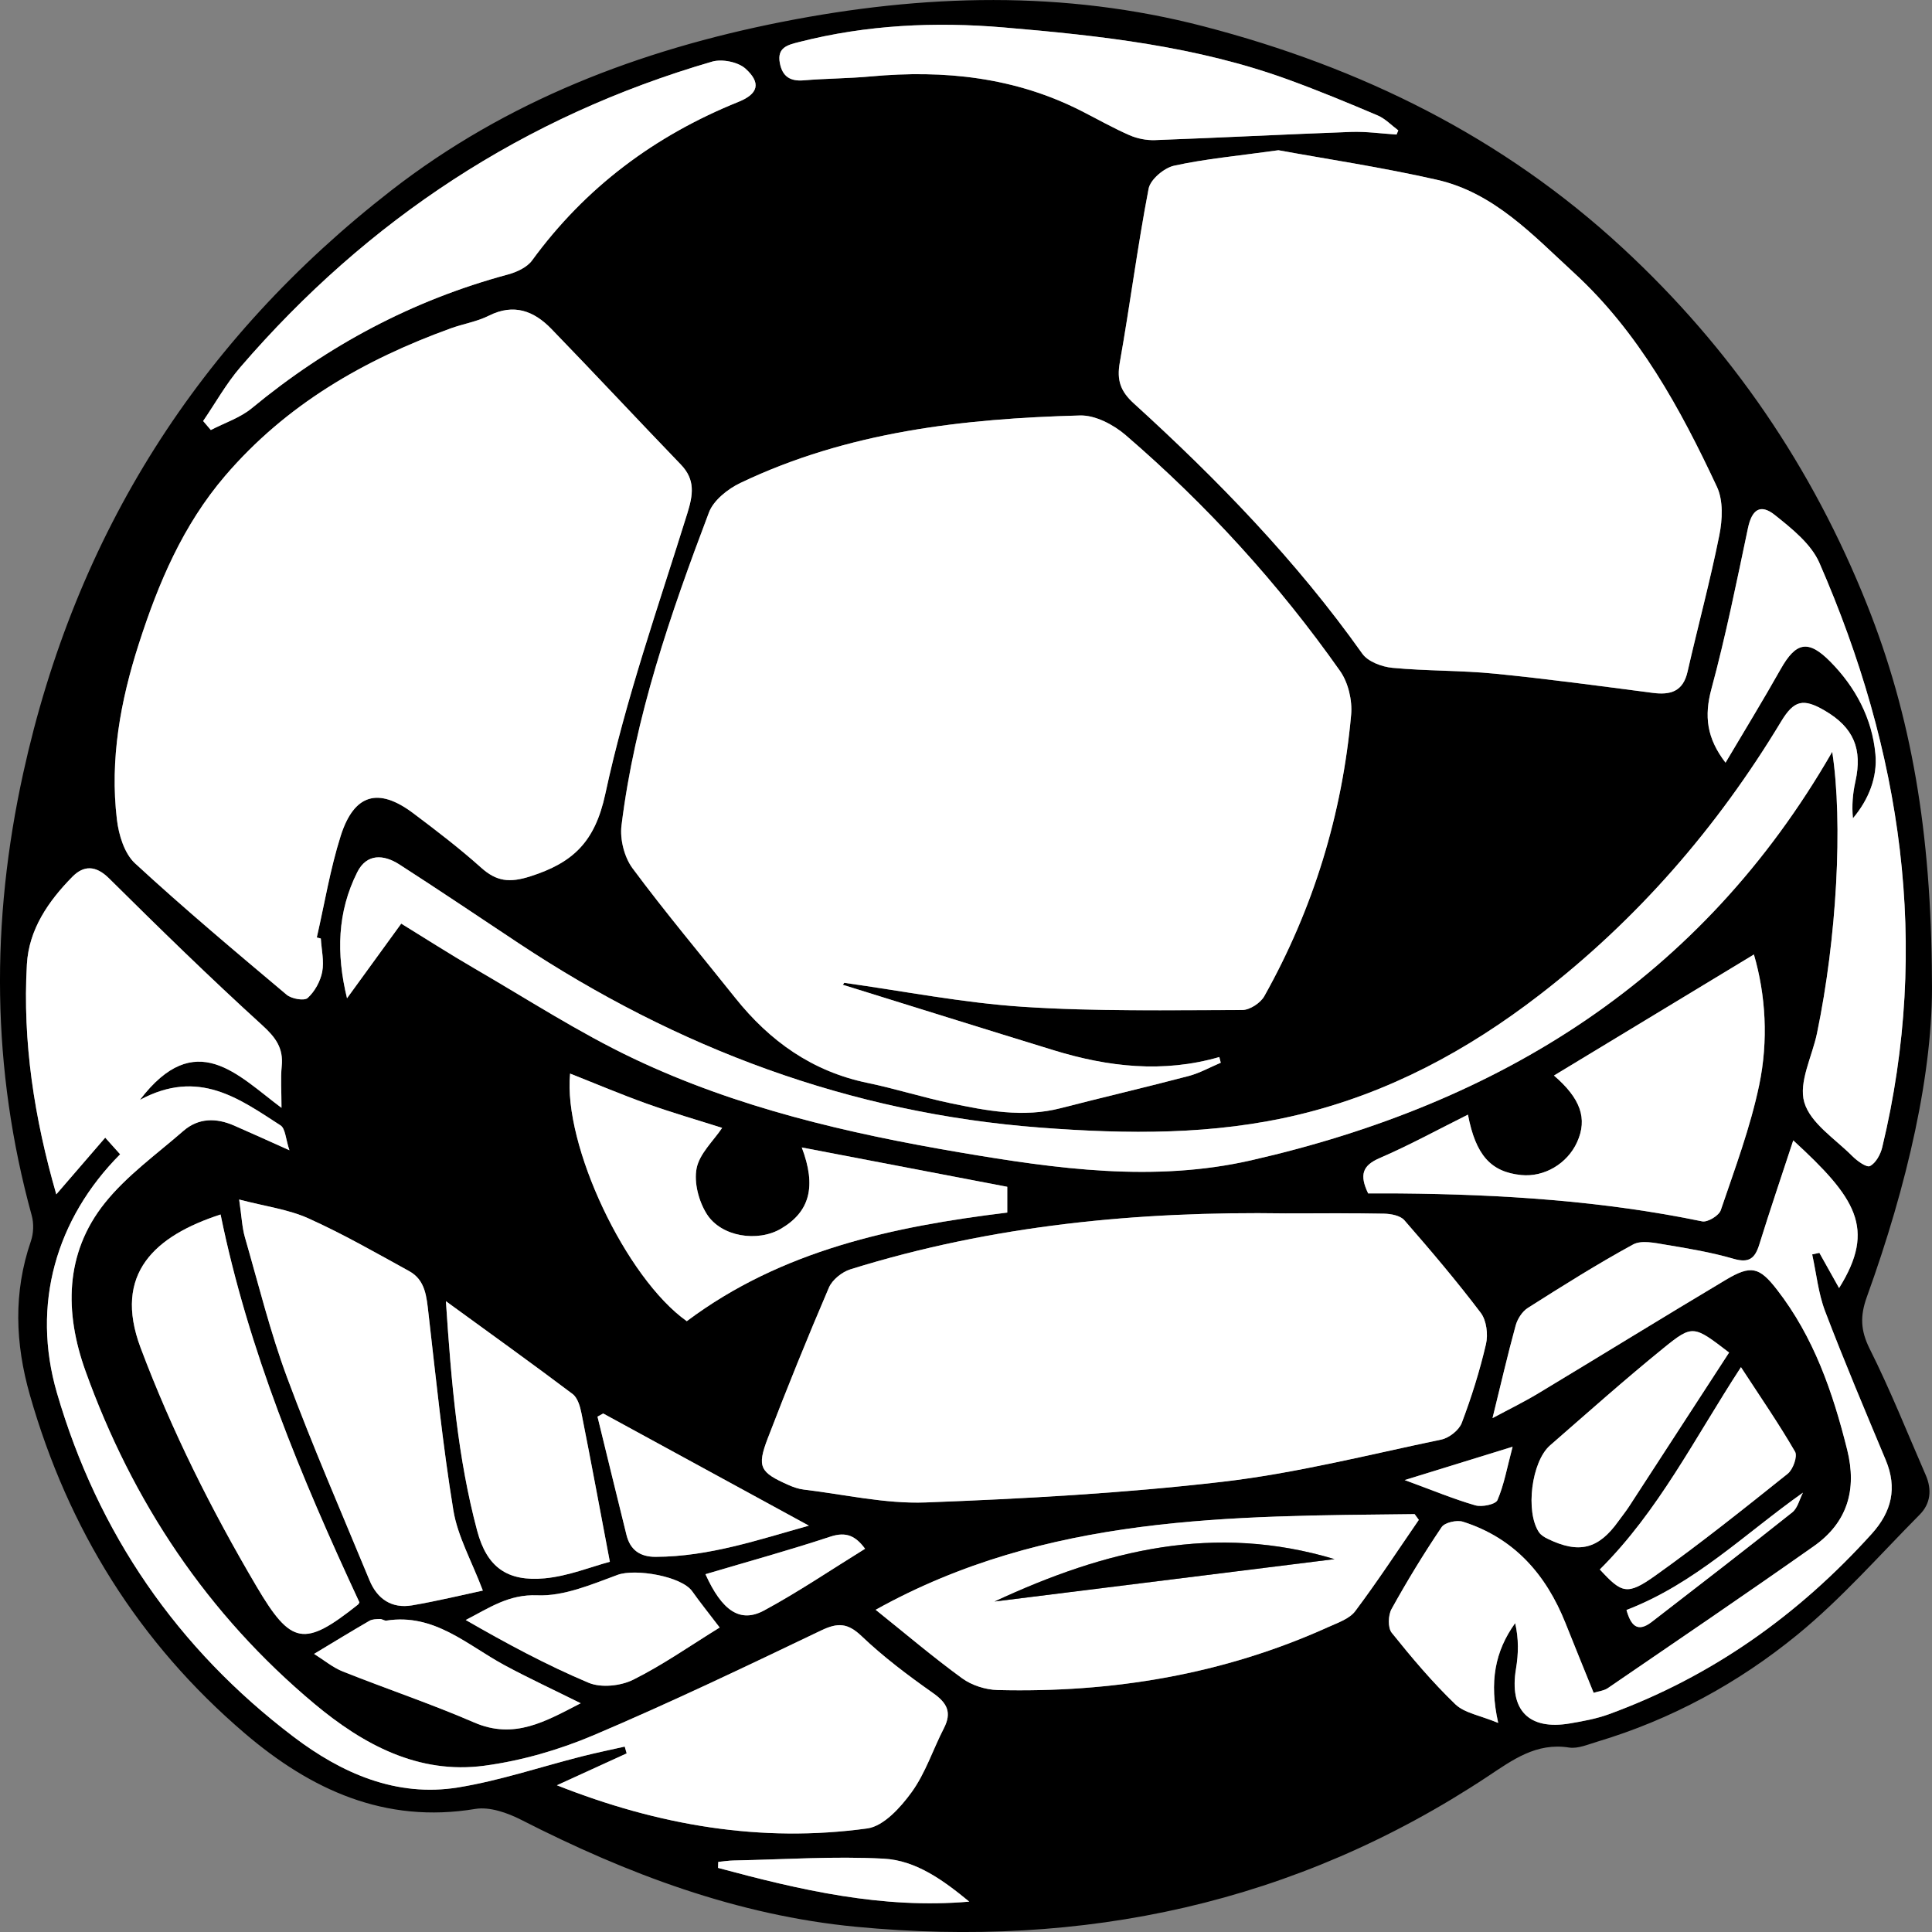 <?xml version="1.0" encoding="utf-8"?>
<!-- Generator: Adobe Illustrator 26.3.1, SVG Export Plug-In . SVG Version: 6.00 Build 0)  -->
<svg version="1.1" id="Layer_1" xmlns="http://www.w3.org/2000/svg" xmlns:xlink="http://www.w3.org/1999/xlink" x="0px" y="0px"
	 viewBox="0 0 500 500" style="enable-background:new 0 0 500 500;" xml:space="preserve">
<rect x="0" y="0" width="500" height="500" fill="#808080" stroke="none"/>
<style type="text/css">
	.st0{fill:#FFFFFF;}
</style>
<g>
	<path d="M499.98,253.5c0.43,23.7-6.4,53.27-16.83,82.11c-1.79,4.95-1.66,8.7,0.73,13.48c5.34,10.65,9.75,21.76,14.51,32.69
		c1.61,3.71,1.27,7.34-1.58,10.21c-10.42,10.51-20.26,21.76-31.67,31.09c-15.29,12.5-32.65,21.95-51.78,27.67
		c-2.39,0.71-5,1.87-7.3,1.51c-8.51-1.33-14.62,3.22-21.04,7.48c-49.71,32.91-104.64,44.54-163.47,38.91
		c-30.77-2.95-59.26-13.69-86.64-27.67c-3.57-1.82-8.17-3.45-11.91-2.83c-23.43,3.89-42.58-5-59.61-19.53
		c-27.47-23.45-45.77-52.92-55.66-87.6c-3.79-13.28-4.31-26.53,0.26-39.8c0.7-2.02,0.79-4.59,0.22-6.65
		c-10.45-37.99-10.64-76.06-2.2-114.49c13.58-61.82,45.4-112.08,95.29-150.83c29.85-23.18,64.22-36.31,101.14-43.6
		c36.53-7.2,72.87-8.25,109.14,1.19c40.64,10.58,77.24,28.56,108.36,57.34c28.16,26.04,49.1,56.82,63.23,92.25
		C494.65,185.22,499.82,215.31,499.98,253.5z M218.12,254.86c0.12-0.17,0.24-0.34,0.36-0.5c15.43,2.15,30.8,5.2,46.31,6.21
		c18.83,1.23,37.78,0.85,56.68,0.83c1.95,0,4.73-1.81,5.71-3.57c12.7-22.66,20.16-47.03,22.48-72.86c0.33-3.69-0.74-8.3-2.86-11.3
		c-15.94-22.64-34.52-43-55.5-61.06c-3.14-2.7-7.87-5.18-11.8-5.08c-30.26,0.82-60.14,4.2-87.92,17.47
		c-3.24,1.55-6.93,4.48-8.12,7.63c-9.97,26.31-19.16,52.92-22.63,81.02c-0.44,3.57,0.73,8.2,2.86,11.07
		c8.5,11.45,17.69,22.38,26.58,33.54c8.92,11.19,19.91,19.04,34.19,21.99c7.18,1.49,14.19,3.72,21.36,5.23
		c9.45,1.99,18.95,3.83,28.67,1.32c11.02-2.85,22.11-5.43,33.11-8.32c2.88-0.76,5.55-2.27,8.32-3.44c-0.13-0.49-0.25-0.98-0.38-1.47
		c-14.54,4.2-28.78,2.57-42.83-1.75C254.5,266.22,236.32,260.51,218.12,254.86z M83.03,242.89c-0.35-0.09-0.7-0.18-1.05-0.27
		c2.01-8.77,3.46-17.72,6.18-26.27c3.46-10.9,9.75-12.65,18.75-5.9c6.01,4.51,12,9.1,17.59,14.1c4.02,3.6,7.36,3.97,12.73,2.26
		c11.03-3.52,16.74-8.85,19.42-21.35c5.28-24.57,13.72-48.49,21.21-72.56c1.5-4.83,2.13-8.73-1.66-12.66
		c-11.23-11.66-22.26-23.5-33.52-35.12c-4.49-4.63-9.7-6.66-16.17-3.41c-3.06,1.54-6.61,2.1-9.87,3.28
		c-22.48,8.14-42.62,19.74-58.41,38.19c-10.92,12.76-17.25,27.73-22.29,43.4c-4.76,14.8-7.55,29.96-5.69,45.53
		c0.47,3.96,1.93,8.78,4.68,11.32c12.71,11.74,25.99,22.87,39.24,34.01c1.27,1.07,4.56,1.65,5.44,0.85c1.83-1.67,3.29-4.3,3.77-6.76
		C83.92,248.77,83.2,245.78,83.03,242.89z M330.86,38.88c-10.67,1.49-18.96,2.24-27.01,4.01c-2.59,0.57-6.14,3.56-6.6,5.95
		c-2.87,14.93-4.81,30.03-7.46,45.01c-0.8,4.53,0.16,7.4,3.62,10.55c21.72,19.75,42.09,40.73,59.14,64.77
		c1.47,2.07,5.06,3.41,7.79,3.67c8.83,0.84,17.76,0.64,26.58,1.52c13.62,1.35,27.2,3.2,40.78,4.96c4.62,0.6,7.86-0.33,9.03-5.48
		c2.68-11.8,5.85-23.49,8.23-35.35c0.8-4,1.04-8.95-0.61-12.46c-9.5-20.31-20.26-40.03-37.02-55.43
		c-10.57-9.71-20.7-20.73-35.48-24.07C357.62,43.29,343.15,41.13,330.86,38.88z M332.7,314.02c-38.21-0.58-75.93,3.06-112.59,14.46
		c-2.18,0.68-4.71,2.7-5.59,4.74c-5.53,12.9-10.81,25.91-15.83,39.01c-2.85,7.44-2.02,8.81,5.42,12.09c1.22,0.54,2.55,1,3.86,1.16
		c10.52,1.25,21.1,3.73,31.56,3.34c25.62-0.97,51.3-2.38,76.76-5.34c19.08-2.21,37.88-7.01,56.74-10.94
		c2.02-0.42,4.56-2.43,5.27-4.3c2.52-6.65,4.66-13.48,6.27-20.4c0.58-2.51,0.14-6.12-1.35-8.09c-6.25-8.26-12.97-16.17-19.78-23.98
		c-1.05-1.2-3.45-1.65-5.25-1.69C349.69,313.92,341.19,314.02,332.7,314.02z M72.85,286.71c0-4.37-0.26-7.61,0.06-10.78
		c0.47-4.69-1.55-7.44-5.05-10.62c-13.54-12.32-26.64-25.11-39.64-38c-3.46-3.43-6.57-3.37-9.49-0.41
		c-6.2,6.3-11.26,13.62-11.77,22.66c-1.14,20.12,1.92,39.79,7.61,59.53c4.34-5.04,8.4-9.73,12.66-14.67
		c1.65,1.84,2.76,3.07,3.86,4.3c-16.61,16.69-23,38.96-16.35,61.77c10.58,36.27,31.11,66.14,61.24,88.99
		c12.37,9.38,26.56,15.72,42.64,13.09c10.79-1.77,21.29-5.32,31.94-8.02c3.68-0.93,7.41-1.7,11.12-2.54
		c0.17,0.59,0.33,1.17,0.5,1.76c-5.78,2.64-11.55,5.28-18.05,8.25c26.27,10.4,52.83,14.95,80.32,11.17
		c4.25-0.58,8.65-5.47,11.51-9.42c3.56-4.93,5.49-11,8.31-16.49c2.1-4.09,0.88-6.53-2.78-9.11c-6.45-4.54-12.82-9.32-18.51-14.75
		c-3.6-3.43-6.16-3.52-10.46-1.47c-19.49,9.33-38.99,18.67-58.88,27.11c-8.95,3.8-18.65,6.6-28.28,7.9
		c-17.06,2.29-31.4-5.49-43.94-15.98c-27.73-23.17-47.16-52.34-59.31-86.21c-5.39-15.03-5.43-30.38,5.02-43.44
		c5.67-7.09,13.37-12.6,20.32-18.65c3.9-3.4,8.46-3.41,13.07-1.42c4.38,1.9,8.73,3.89,14.38,6.42c-0.98-2.92-1.04-5.62-2.3-6.44
		c-10.65-6.88-21.19-14.81-36.4-6.59C50.61,265.77,61.44,278.2,72.85,286.71z M474.18,194.57c2.82,18.4,1.18,48.26-3.95,72.84
		c-1.26,6.02-4.81,12.67-3.29,17.86c1.58,5.39,7.94,9.43,12.39,13.89c1.27,1.27,3.73,3.06,4.61,2.61c1.51-0.77,2.73-3,3.17-4.84
		c12.59-52.33,4.97-102.62-16.26-151.27c-2.14-4.9-7.13-8.87-11.52-12.37c-3.8-3.04-5.97-1.35-6.97,3.4
		c-2.93,13.93-5.75,27.91-9.46,41.64c-1.87,6.94-1.25,12.68,3.66,19.05c4.94-8.35,9.74-16.19,14.26-24.2
		c3.95-7.01,7.12-7.74,12.82-1.98c6.57,6.63,10.87,14.75,11.71,23.98c0.54,5.94-1.73,11.74-5.82,16.59
		c-0.32-3.28-0.05-6.43,0.63-9.48c1.89-8.44-0.43-14-7.89-18.37c-5.59-3.27-7.98-2.75-11.35,2.84
		c-16.51,27.39-37.15,51.18-62.51,70.73c-18.67,14.4-39.08,25.38-62.25,30.97c-22.12,5.33-44.43,5.06-66.86,3.37
		c-49.32-3.73-94.02-20.52-135.03-47.69c-10.3-6.82-20.54-13.74-30.92-20.42c-4.04-2.6-8.45-2.9-10.91,2.02
		c-5.14,10.27-5.46,21.02-2.64,32.61c4.86-6.7,9.16-12.61,14.03-19.32c5.96,3.66,12.4,7.8,19.01,11.64
		c13.66,7.93,26.99,16.58,41.21,23.33c26.69,12.67,55.34,19.31,84.34,24.24c25.03,4.25,50.26,7.79,75.44,2.04
		C388.16,285.6,440.34,253.39,474.18,194.57z M386.26,367.01c4.19-2.25,8.13-4.17,11.87-6.42c16.2-9.75,32.29-19.69,48.53-29.38
		c6.51-3.89,8.66-3.33,13.21,2.53c9.55,12.29,14.48,26.58,18.19,41.47c2.58,10.37,0.02,18.85-8.65,24.95
		c-17.63,12.42-35.48,24.54-53.29,36.72c-1.01,0.69-2.41,0.81-3.68,1.22c-2.51-6.22-4.91-12.09-7.26-17.98
		c-5.03-12.63-13.29-22.09-26.56-26.3c-1.59-0.51-4.7,0.19-5.52,1.4c-4.63,6.86-8.95,13.95-12.96,21.19c-0.89,1.61-1,4.85,0.04,6.14
		c5.16,6.44,10.52,12.79,16.45,18.5c2.39,2.3,6.43,2.89,11.11,4.84c-2.37-10.64-0.83-18.55,4.39-25.83
		c0.94,4.04,0.87,7.96,0.22,11.79c-1.79,10.69,3.28,15.99,13.95,14.17c3.41-0.58,6.88-1.21,10.11-2.39
		c26.66-9.74,49.06-25.71,68.01-46.69c5.14-5.7,6.64-11.84,3.62-19.07c-5.34-12.79-10.75-25.56-15.69-38.51
		c-1.78-4.66-2.27-9.8-3.35-14.72c0.62-0.13,1.24-0.27,1.86-0.4c1.66,2.96,3.31,5.92,5.1,9.11c9.67-15.47,4.29-23.38-11.86-38.22
		c-2.96,9.02-5.99,17.93-8.78,26.92c-1.11,3.58-2.62,4.9-6.64,3.73c-5.73-1.66-11.66-2.67-17.56-3.64c-2.8-0.46-6.3-1.26-8.47-0.07
		c-9.3,5.07-18.28,10.73-27.23,16.41c-1.46,0.92-2.69,2.85-3.16,4.55C390.17,350.62,388.41,358.29,386.26,367.01z M367.19,393.34
		c-0.36-0.5-0.72-0.99-1.07-1.49c-47.54,0.53-95.24,0.12-139.49,24.76c7.63,6.12,14.8,12.22,22.39,17.74
		c2.49,1.82,6.06,2.95,9.17,3.03c29.71,0.74,58.44-4,85.67-16.34c2.44-1.11,5.41-2.11,6.89-4.08
		C356.49,409.29,361.75,401.24,367.19,393.34z M124.96,411.64c-2.92-7.7-6.52-14.01-7.62-20.74c-2.77-16.88-4.48-33.94-6.44-50.95
		c-0.5-4.3-0.76-8.64-5-10.97c-8.6-4.73-17.14-9.64-26.07-13.65c-5.2-2.34-11.11-3.09-17.93-4.88c0.66,4.51,0.76,7.21,1.48,9.73
		c3.51,12.2,6.56,24.58,10.97,36.45c6.56,17.66,14.09,34.95,21.29,52.37c2,4.83,5.75,7.37,11.01,6.48
		C113.24,414.34,119.75,412.75,124.96,411.64z M354.08,308.86c2.76,0,5.45-0.02,8.14,0c26.3,0.24,52.46,1.88,78.31,7.23
		c1.4,0.29,4.33-1.49,4.81-2.89c3.63-10.71,7.65-21.4,9.95-32.42c2.39-11.47,1.7-23.23-1.37-33.76
		c-17.42,10.54-34.62,20.96-51.75,31.33c6.88,5.92,8.74,11.15,5.99,17.23c-2.53,5.59-8.52,9.11-14.46,8.52
		c-7.87-0.79-11.79-5.16-13.79-15.63c-7.66,3.82-15.11,7.9-22.87,11.25C352.56,301.65,351.79,304.09,354.08,308.86z M52.57,108.96
		c0.67,0.78,1.33,1.55,2,2.33c3.56-1.86,7.59-3.16,10.62-5.66c19.64-16.22,41.55-27.92,66.19-34.57c2.3-0.62,5-1.84,6.32-3.65
		c13.82-18.93,31.78-32.33,53.45-41.06c5.13-2.07,5.85-4.91,1.81-8.57c-1.93-1.74-6.09-2.57-8.66-1.83
		C135.69,30.08,95.15,56.79,62.2,95.03C58.54,99.28,55.76,104.3,52.57,108.96z M93.02,414.7c-15.18-32.63-28.78-65.35-35.94-100.39
		c-16.85,5.48-27.94,15.23-20.69,34.52c8.11,21.56,18.33,41.96,29.99,61.73c8.96,15.19,12.32,15.79,26.25,4.71
		C92.78,415.16,92.85,414.96,93.02,414.7z M207.5,296.96c3.84,10.12,2.07,16.64-5.37,21.03c-6,3.54-15.49,2.15-19.24-3.83
		c-2.06-3.28-3.33-8.11-2.61-11.78c0.75-3.82,4.34-7.08,6.61-10.48c-6.22-1.98-12.9-3.91-19.43-6.24
		c-6.69-2.39-13.23-5.17-19.92-7.81c-1.83,18.53,14.44,52.91,30.2,64.08c24.54-18.39,53.41-24.5,82.94-28.11c0-2.58,0-4.58,0-6.67
		C242.91,303.74,225.52,300.41,207.5,296.96z M361.43,34.82c0.15-0.36,0.3-0.72,0.44-1.08c-1.77-1.31-3.36-3.02-5.33-3.86
		c-7.62-3.25-15.29-6.42-23.07-9.25c-23.79-8.68-48.74-11.41-73.72-13.53c-17.75-1.51-35.48-0.68-52.89,3.76
		c-2.92,0.74-5.84,1.37-5.04,5.48c0.66,3.43,2.64,4.75,6.18,4.45c5.76-0.49,11.57-0.48,17.33-1.01c19.01-1.75,37.37,0.19,54.61,8.98
		c4.12,2.1,8.16,4.39,12.39,6.24c2,0.87,4.39,1.34,6.57,1.26c16.91-0.63,33.82-1.51,50.73-2.12C353.56,34,357.5,34.58,361.43,34.82z
		 M115.4,336.75c1.41,21.27,3.08,40.59,8.09,59.4c2.52,9.43,7.75,13.21,17.5,12.31c6.08-0.56,11.98-2.99,16.84-4.28
		c-2.64-13.95-4.91-26.19-7.34-38.4c-0.35-1.78-1-4.03-2.3-5.02C137.81,352.94,127.23,345.36,115.4,336.75z M447.49,350.04
		c-9.15-7.01-9.39-7.31-16.92-1.2c-10.03,8.14-19.68,16.75-29.42,25.23c-4.81,4.19-6.42,17.18-2.86,22.48
		c0.49,0.73,1.39,1.28,2.22,1.68c8.17,3.96,13.18,2.69,18.36-4.58c0.9-1.26,1.88-2.45,2.72-3.75
		C430.19,376.7,438.76,363.48,447.49,350.04z M186.25,421.2c-2.95-3.87-5.12-6.55-7.09-9.36c-2.77-3.94-14.78-5.94-19.33-4.27
		c-6.72,2.48-13.92,5.57-20.78,5.29c-7.38-0.3-12.36,3.21-18.52,6.39c10.42,6,20.88,11.65,31.8,16.24
		c3.23,1.36,8.28,0.84,11.53-0.78C171.54,430.9,178.64,425.9,186.25,421.2z M414.03,406.18c5.68,6.13,7.03,6.8,14.35,1.6
		c11.75-8.36,23.03-17.38,34.29-26.39c1.37-1.09,2.58-4.5,1.89-5.69c-4.18-7.22-8.94-14.11-14-21.88
		C438.52,372.29,429.28,390.99,414.03,406.18z M81.28,428.03c2.58,1.61,4.83,3.52,7.43,4.55c11.29,4.5,22.84,8.36,33.98,13.19
		c10.44,4.52,18.51-0.3,27.59-4.97c-7.04-3.5-13.46-6.48-19.68-9.83c-9.7-5.22-18.19-13.5-30.6-11.56
		c-0.52,0.08-1.12-0.43-1.67-0.41c-0.92,0.03-1.97,0.03-2.72,0.46C90.97,422.14,86.4,424.95,81.28,428.03z M156.11,365.81
		c-0.49,0.27-0.98,0.54-1.48,0.81c2.49,10.2,4.97,20.41,7.5,30.61c0.96,3.89,3.49,5.7,7.55,5.68c13.87-0.05,26.75-4.47,39.66-8.07
		C191.42,385.07,173.76,375.44,156.11,365.81z M250.84,492.14c-6.63-5.44-13.71-10.67-22.17-11.12
		c-12.87-0.68-25.83,0.21-38.75,0.47c-1.35,0.03-2.69,0.24-4.03,0.37c-0.02,0.52-0.04,1.03-0.05,1.55
		C207,489.1,228.28,494.09,250.84,492.14z M182.57,407.4c4.28,9.45,8.95,12.75,15.2,9.37c8.89-4.8,17.3-10.51,26.11-15.96
		c-2.42-3.27-4.83-4.5-8.96-3.14C204.33,401.18,193.56,404.14,182.57,407.4z M420.93,416.66c1.11,3.95,2.8,5.98,6.53,3.1
		c12.17-9.4,24.36-18.79,36.39-28.37c1.39-1.11,1.86-3.37,2.75-5.09C451.59,396.9,438.69,409.84,420.93,416.66z M363.53,383.04
		c7.09,2.6,12.58,4.89,18.26,6.53c1.73,0.5,5.26-0.23,5.75-1.35c1.72-3.97,2.47-8.35,3.92-13.81
		C381.44,377.51,373.25,380.04,363.53,383.04z"/>
	<path class="st0" d="M218.12,254.86c18.2,5.65,36.39,11.36,54.61,16.95c14.05,4.31,28.29,5.95,42.83,1.75
		c0.13,0.49,0.25,0.98,0.38,1.47c-2.77,1.17-5.45,2.68-8.32,3.44c-11,2.9-22.09,5.48-33.11,8.32c-9.72,2.51-19.21,0.66-28.67-1.32
		c-7.17-1.51-14.19-3.74-21.36-5.23c-14.28-2.96-25.27-10.81-34.19-21.99c-8.89-11.16-18.09-22.09-26.58-33.54
		c-2.13-2.87-3.3-7.5-2.86-11.07c3.47-28.1,12.66-54.71,22.63-81.02c1.19-3.15,4.88-6.08,8.12-7.63
		c27.77-13.27,57.66-16.65,87.92-17.47c3.92-0.11,8.66,2.38,11.8,5.08c20.99,18.07,39.56,38.43,55.5,61.06
		c2.11,3,3.19,7.61,2.86,11.3c-2.33,25.83-9.78,50.2-22.48,72.86c-0.99,1.76-3.76,3.57-5.71,3.57c-18.9,0.02-37.85,0.4-56.68-0.83
		c-15.51-1.01-30.88-4.06-46.31-6.21C218.36,254.52,218.24,254.69,218.12,254.86z"/>
	<path class="st0" d="M83.03,242.89c0.17,2.89,0.89,5.88,0.36,8.63c-0.48,2.46-1.93,5.09-3.77,6.76c-0.88,0.8-4.18,0.22-5.44-0.85
		c-13.25-11.15-26.52-22.28-39.24-34.01c-2.75-2.54-4.21-7.36-4.68-11.32c-1.86-15.57,0.92-30.73,5.69-45.53
		c5.04-15.66,11.38-30.64,22.29-43.4c15.79-18.45,35.93-30.05,58.41-38.19c3.26-1.18,6.81-1.74,9.87-3.28
		c6.47-3.25,11.68-1.22,16.17,3.41c11.26,11.62,22.29,23.46,33.52,35.12c3.79,3.94,3.16,7.84,1.66,12.66
		c-7.49,24.07-15.93,47.98-21.21,72.56c-2.69,12.5-8.39,17.82-19.42,21.35c-5.37,1.71-8.71,1.34-12.73-2.26
		c-5.59-5.01-11.58-9.59-17.59-14.1c-8.99-6.75-15.29-4.99-18.75,5.9c-2.71,8.55-4.17,17.5-6.18,26.27
		C82.32,242.71,82.68,242.8,83.03,242.89z"/>
	<path class="st0" d="M330.86,38.88c12.29,2.25,26.76,4.41,41,7.64c14.78,3.34,24.9,14.36,35.48,24.07
		c16.77,15.4,27.52,35.12,37.02,55.43c1.64,3.52,1.41,8.46,0.61,12.46c-2.37,11.86-5.54,23.55-8.23,35.35
		c-1.17,5.15-4.41,6.08-9.03,5.48c-13.58-1.77-27.16-3.61-40.78-4.96c-8.82-0.88-17.75-0.68-26.58-1.52
		c-2.74-0.26-6.33-1.6-7.79-3.67c-17.06-24.04-37.43-45.02-59.14-64.77c-3.46-3.14-4.42-6.01-3.62-10.55
		c2.66-14.97,4.59-30.08,7.46-45.01c0.46-2.39,4.01-5.38,6.6-5.95C311.91,41.11,320.19,40.37,330.86,38.88z"/>
	<path class="st0" d="M332.7,314.02c8.5,0,16.99-0.09,25.49,0.08c1.79,0.04,4.2,0.49,5.25,1.69c6.81,7.81,13.53,15.72,19.78,23.98
		c1.49,1.97,1.93,5.58,1.35,8.09c-1.61,6.92-3.75,13.75-6.27,20.4c-0.71,1.87-3.25,3.87-5.27,4.3
		c-18.86,3.93-37.65,8.73-56.74,10.94c-25.46,2.95-51.13,4.37-76.76,5.34c-10.47,0.39-21.04-2.09-31.56-3.34
		c-1.32-0.16-2.64-0.62-3.86-1.16c-7.43-3.28-8.27-4.65-5.42-12.09c5.03-13.1,10.3-26.12,15.83-39.01c0.87-2.04,3.4-4.06,5.59-4.74
		C256.76,317.07,294.49,313.44,332.7,314.02z"/>
	<path class="st0" d="M72.85,286.71c-11.42-8.51-22.25-20.94-36.65-2.05c15.21-8.21,25.75-0.28,36.4,6.59
		c1.27,0.82,1.32,3.52,2.3,6.44c-5.66-2.53-10-4.52-14.38-6.42c-4.6-1.99-9.16-1.98-13.07,1.42c-6.94,6.05-14.64,11.55-20.32,18.65
		c-10.45,13.06-10.41,28.41-5.02,43.44c12.15,33.87,31.57,63.04,59.31,86.21c12.55,10.48,26.88,18.27,43.94,15.98
		c9.63-1.29,19.33-4.1,28.28-7.9c19.88-8.44,39.39-17.78,58.88-27.11c4.3-2.06,6.86-1.96,10.46,1.47
		c5.69,5.42,12.07,10.21,18.51,14.75c3.67,2.58,4.89,5.02,2.78,9.11c-2.82,5.48-4.75,11.56-8.31,16.49
		c-2.86,3.96-7.26,8.84-11.51,9.42c-27.49,3.77-54.05-0.78-80.32-11.17c6.49-2.97,12.27-5.61,18.05-8.25
		c-0.17-0.59-0.33-1.17-0.5-1.76c-3.71,0.84-7.44,1.6-11.12,2.54c-10.65,2.7-21.14,6.26-31.94,8.02
		c-16.08,2.63-30.27-3.7-42.64-13.09c-30.13-22.86-50.67-52.72-61.24-88.99c-6.65-22.81-0.26-45.08,16.35-61.77
		c-1.1-1.23-2.21-2.46-3.86-4.3c-4.26,4.94-8.31,9.64-12.66,14.67c-5.69-19.74-8.75-39.41-7.61-59.53
		c0.51-9.04,5.57-16.36,11.77-22.66c2.91-2.96,6.03-3.02,9.49,0.41c13,12.89,26.1,25.69,39.64,38c3.49,3.18,5.52,5.93,5.05,10.62
		C72.6,279.11,72.85,282.34,72.85,286.71z"/>
	<path class="st0" d="M474.18,194.57c-33.83,58.82-86.01,91.03-150.34,105.71c-25.19,5.75-50.42,2.21-75.44-2.04
		c-29.01-4.93-57.65-11.57-84.34-24.24c-14.23-6.75-27.55-15.41-41.21-23.33c-6.61-3.84-13.05-7.98-19.01-11.64
		c-4.87,6.7-9.17,12.62-14.03,19.32c-2.82-11.59-2.5-22.35,2.64-32.61c2.46-4.92,6.87-4.62,10.91-2.02
		c10.39,6.68,20.63,13.6,30.92,20.42c41.02,27.17,85.71,43.96,135.03,47.69c22.43,1.7,44.74,1.96,66.86-3.37
		c23.17-5.58,43.58-16.57,62.25-30.97c25.36-19.55,45.99-43.34,62.51-70.73c3.37-5.59,5.76-6.11,11.35-2.84
		c7.45,4.36,9.77,9.93,7.89,18.37c-0.68,3.05-0.95,6.19-0.63,9.48c4.1-4.86,6.37-10.65,5.82-16.59
		c-0.84-9.23-5.14-17.35-11.71-23.98c-5.71-5.76-8.87-5.03-12.82,1.98c-4.51,8.01-9.32,15.86-14.26,24.2
		c-4.91-6.37-5.53-12.11-3.66-19.05c3.71-13.73,6.53-27.71,9.46-41.64c1-4.75,3.17-6.44,6.97-3.4c4.39,3.5,9.38,7.48,11.52,12.37
		c21.23,48.65,28.85,98.94,16.26,151.27c-0.44,1.83-1.66,4.07-3.17,4.84c-0.89,0.45-3.35-1.34-4.61-2.61
		c-4.45-4.46-10.82-8.5-12.39-13.89c-1.52-5.19,2.04-11.84,3.29-17.86C475.35,242.83,477,212.97,474.18,194.57z"/>
	<path class="st0" d="M386.26,367.01c2.15-8.72,3.91-16.39,5.99-23.98c0.47-1.7,1.7-3.63,3.16-4.55
		c8.95-5.67,17.93-11.34,27.23-16.41c2.18-1.19,5.68-0.39,8.47,0.07c5.9,0.97,11.83,1.98,17.56,3.64c4.02,1.17,5.53-0.15,6.64-3.73
		c2.79-8.99,5.82-17.9,8.78-26.92c16.15,14.84,21.53,22.75,11.86,38.22c-1.78-3.18-3.44-6.15-5.1-9.11
		c-0.62,0.13-1.24,0.27-1.86,0.4c1.08,4.92,1.58,10.06,3.35,14.72c4.94,12.95,10.34,25.72,15.69,38.51
		c3.02,7.23,1.52,13.37-3.62,19.07c-18.95,20.99-41.35,36.95-68.01,46.69c-3.23,1.18-6.7,1.81-10.11,2.39
		c-10.68,1.82-15.75-3.48-13.95-14.17c0.64-3.83,0.72-7.75-0.22-11.79c-5.22,7.28-6.76,15.18-4.39,25.83
		c-4.68-1.95-8.72-2.54-11.11-4.84c-5.93-5.71-11.29-12.06-16.45-18.5c-1.03-1.29-0.93-4.53-0.04-6.14
		c4.01-7.24,8.33-14.33,12.96-21.19c0.82-1.21,3.93-1.9,5.52-1.4c13.28,4.22,21.53,13.67,26.56,26.3
		c2.34,5.89,4.74,11.76,7.26,17.98c1.28-0.41,2.67-0.53,3.68-1.22c17.8-12.18,35.65-24.3,53.29-36.72
		c8.67-6.1,11.23-14.59,8.65-24.95c-3.71-14.89-8.64-29.18-18.19-41.47c-4.55-5.86-6.7-6.41-13.21-2.53
		c-16.24,9.69-32.33,19.62-48.53,29.38C394.39,362.84,390.45,364.76,386.26,367.01z"/>
	<path class="st0" d="M367.19,393.34c-5.44,7.91-10.7,15.95-16.46,23.62c-1.48,1.98-4.45,2.98-6.89,4.08
		c-27.23,12.33-55.96,17.07-85.67,16.34c-3.11-0.08-6.67-1.21-9.17-3.03c-7.59-5.53-14.76-11.63-22.39-17.74
		c44.25-24.63,91.95-24.23,139.49-24.76C366.47,392.34,366.83,392.84,367.19,393.34z M257.39,414.47
		c30.1-3.75,58.61-7.3,87.98-10.97C314.44,394.21,286.31,401.02,257.39,414.47z"/>
	<path class="st0" d="M124.96,411.64c-5.21,1.11-11.72,2.7-18.32,3.82c-5.26,0.89-9.01-1.64-11.01-6.48
		c-7.19-17.42-14.73-34.71-21.29-52.37c-4.41-11.87-7.45-24.26-10.97-36.45c-0.72-2.52-0.82-5.21-1.48-9.73
		c6.82,1.79,12.73,2.54,17.93,4.88c8.93,4.02,17.48,8.92,26.07,13.65c4.24,2.33,4.5,6.68,5,10.97c1.96,17.01,3.68,34.07,6.44,50.95
		C118.45,397.63,122.05,403.94,124.96,411.64z"/>
	<path class="st0" d="M354.08,308.86c-2.29-4.77-1.51-7.21,2.95-9.14c7.76-3.35,15.21-7.44,22.87-11.25
		c2,10.47,5.92,14.84,13.79,15.63c5.94,0.6,11.93-2.93,14.46-8.52c2.76-6.08,0.9-11.31-5.99-17.23
		c17.13-10.37,34.33-20.78,51.75-31.33c3.07,10.53,3.76,22.29,1.37,33.76c-2.3,11.03-6.31,21.71-9.95,32.42
		c-0.48,1.4-3.41,3.18-4.81,2.89c-25.84-5.35-52-6.99-78.31-7.23C359.53,308.84,356.83,308.86,354.08,308.86z"/>
	<path class="st0" d="M52.57,108.96c3.19-4.66,5.97-9.67,9.63-13.93c32.94-38.24,73.48-64.95,122.09-79.08
		c2.57-0.75,6.74,0.08,8.66,1.83c4.04,3.66,3.33,6.5-1.81,8.57c-21.67,8.74-39.63,22.13-53.45,41.06c-1.32,1.81-4.02,3.03-6.32,3.65
		c-24.64,6.65-46.55,18.35-66.19,34.57c-3.03,2.5-7.05,3.81-10.62,5.66C53.9,110.51,53.24,109.73,52.57,108.96z"/>
	<path class="st0" d="M93.02,414.7c-0.17,0.25-0.24,0.46-0.38,0.57c-13.93,11.09-17.28,10.48-26.25-4.71
		c-11.66-19.77-21.88-40.17-29.99-61.73c-7.26-19.29,3.83-29.04,20.69-34.52C64.24,349.35,77.84,382.07,93.02,414.7z"/>
	<path class="st0" d="M207.5,296.96c18.02,3.45,35.4,6.78,53.18,10.18c0,2.08,0,4.09,0,6.67c-29.52,3.61-58.4,9.72-82.94,28.11
		c-15.77-11.17-32.03-45.54-30.2-64.08c6.69,2.64,13.24,5.42,19.92,7.81c6.53,2.33,13.21,4.26,19.43,6.24
		c-2.28,3.4-5.86,6.66-6.61,10.48c-0.72,3.67,0.55,8.5,2.61,11.78c3.75,5.98,13.24,7.37,19.24,3.83
		C209.57,313.6,211.34,307.08,207.5,296.96z"/>
	<path class="st0" d="M361.43,34.82c-3.93-0.25-7.87-0.82-11.79-0.68c-16.91,0.62-33.82,1.5-50.73,2.12
		c-2.18,0.08-4.57-0.39-6.57-1.26c-4.23-1.85-8.27-4.14-12.39-6.24c-17.25-8.8-35.61-10.73-54.61-8.98
		c-5.76,0.53-11.57,0.52-17.33,1.01c-3.54,0.3-5.52-1.02-6.18-4.45c-0.8-4.11,2.12-4.74,5.04-5.48c17.4-4.44,35.14-5.27,52.89-3.76
		c24.98,2.12,49.93,4.85,73.72,13.53c7.78,2.84,15.45,6.01,23.07,9.25c1.97,0.84,3.56,2.55,5.33,3.86
		C361.73,34.1,361.58,34.46,361.43,34.82z"/>
	<path class="st0" d="M115.4,336.75c11.84,8.62,22.41,16.19,32.79,24.02c1.3,0.98,1.95,3.23,2.3,5.02
		c2.43,12.21,4.69,24.45,7.34,38.4c-4.86,1.29-10.77,3.71-16.84,4.28c-9.74,0.9-14.98-2.87-17.5-12.31
		C118.47,377.33,116.8,358.02,115.4,336.75z"/>
	<path class="st0" d="M447.49,350.04c-8.73,13.43-17.3,26.65-25.9,39.86c-0.84,1.29-1.82,2.49-2.72,3.75
		c-5.18,7.27-10.2,8.55-18.36,4.58c-0.82-0.4-1.72-0.95-2.22-1.68c-3.56-5.29-1.95-18.29,2.86-22.48
		c9.74-8.49,19.39-17.1,29.42-25.23C438.09,342.74,438.34,343.03,447.49,350.04z"/>
	<path class="st0" d="M186.25,421.2c-7.62,4.7-14.71,9.69-22.39,13.52c-3.24,1.61-8.3,2.14-11.53,0.78
		c-10.91-4.59-21.37-10.24-31.8-16.24c6.16-3.18,11.14-6.69,18.52-6.39c6.86,0.28,14.06-2.81,20.78-5.29
		c4.54-1.68,16.55,0.32,19.33,4.27C181.14,414.65,183.31,417.33,186.25,421.2z"/>
	<path class="st0" d="M414.03,406.18c15.25-15.19,24.49-33.89,36.53-52.36c5.07,7.77,9.82,14.66,14,21.88
		c0.69,1.19-0.52,4.59-1.89,5.69c-11.27,9.01-22.55,18.03-34.29,26.39C421.06,412.99,419.7,412.32,414.03,406.18z"/>
	<path class="st0" d="M81.28,428.03c5.11-3.08,9.69-5.88,14.34-8.57c0.75-0.43,1.8-0.43,2.72-0.46c0.55-0.02,1.15,0.49,1.67,0.41
		c12.41-1.94,20.91,6.34,30.6,11.56c6.22,3.35,12.64,6.33,19.68,9.83c-9.08,4.67-17.16,9.49-27.59,4.97
		c-11.14-4.82-22.69-8.69-33.98-13.19C86.11,431.54,83.86,429.64,81.28,428.03z"/>
	<path class="st0" d="M156.11,365.81c17.65,9.63,35.31,19.26,53.23,29.03c-12.91,3.6-25.79,8.02-39.66,8.07
		c-4.06,0.01-6.59-1.8-7.55-5.68c-2.53-10.2-5-20.4-7.5-30.61C155.12,366.35,155.62,366.08,156.11,365.81z"/>
	<path class="st0" d="M250.84,492.14c-22.55,1.96-43.84-3.03-65.01-8.73c0.02-0.52,0.04-1.03,0.05-1.55
		c1.34-0.13,2.69-0.35,4.03-0.37c12.92-0.25,25.88-1.15,38.75-0.47C237.13,481.46,244.21,486.69,250.84,492.14z"/>
	<path class="st0" d="M182.57,407.4c11-3.26,21.76-6.23,32.35-9.72c4.13-1.36,6.55-0.13,8.96,3.14
		c-8.82,5.45-17.22,11.15-26.11,15.96C191.52,420.15,186.85,416.85,182.57,407.4z"/>
	<path class="st0" d="M420.93,416.66c17.76-6.82,30.66-19.76,45.67-30.36c-0.89,1.72-1.36,3.98-2.75,5.09
		c-12.03,9.58-24.22,18.97-36.39,28.37C423.73,422.63,422.04,420.61,420.93,416.66z"/>
	<path class="st0" d="M363.53,383.04c9.72-3,17.91-5.53,27.93-8.62c-1.45,5.46-2.21,9.84-3.92,13.81c-0.49,1.12-4.02,1.85-5.75,1.35
		C376.11,387.93,370.62,385.64,363.53,383.04z"/>
	<path d="M257.39,414.47c28.92-13.46,57.05-20.26,87.98-10.97C316,407.17,287.5,410.72,257.39,414.47z"/>
</g>
</svg>
